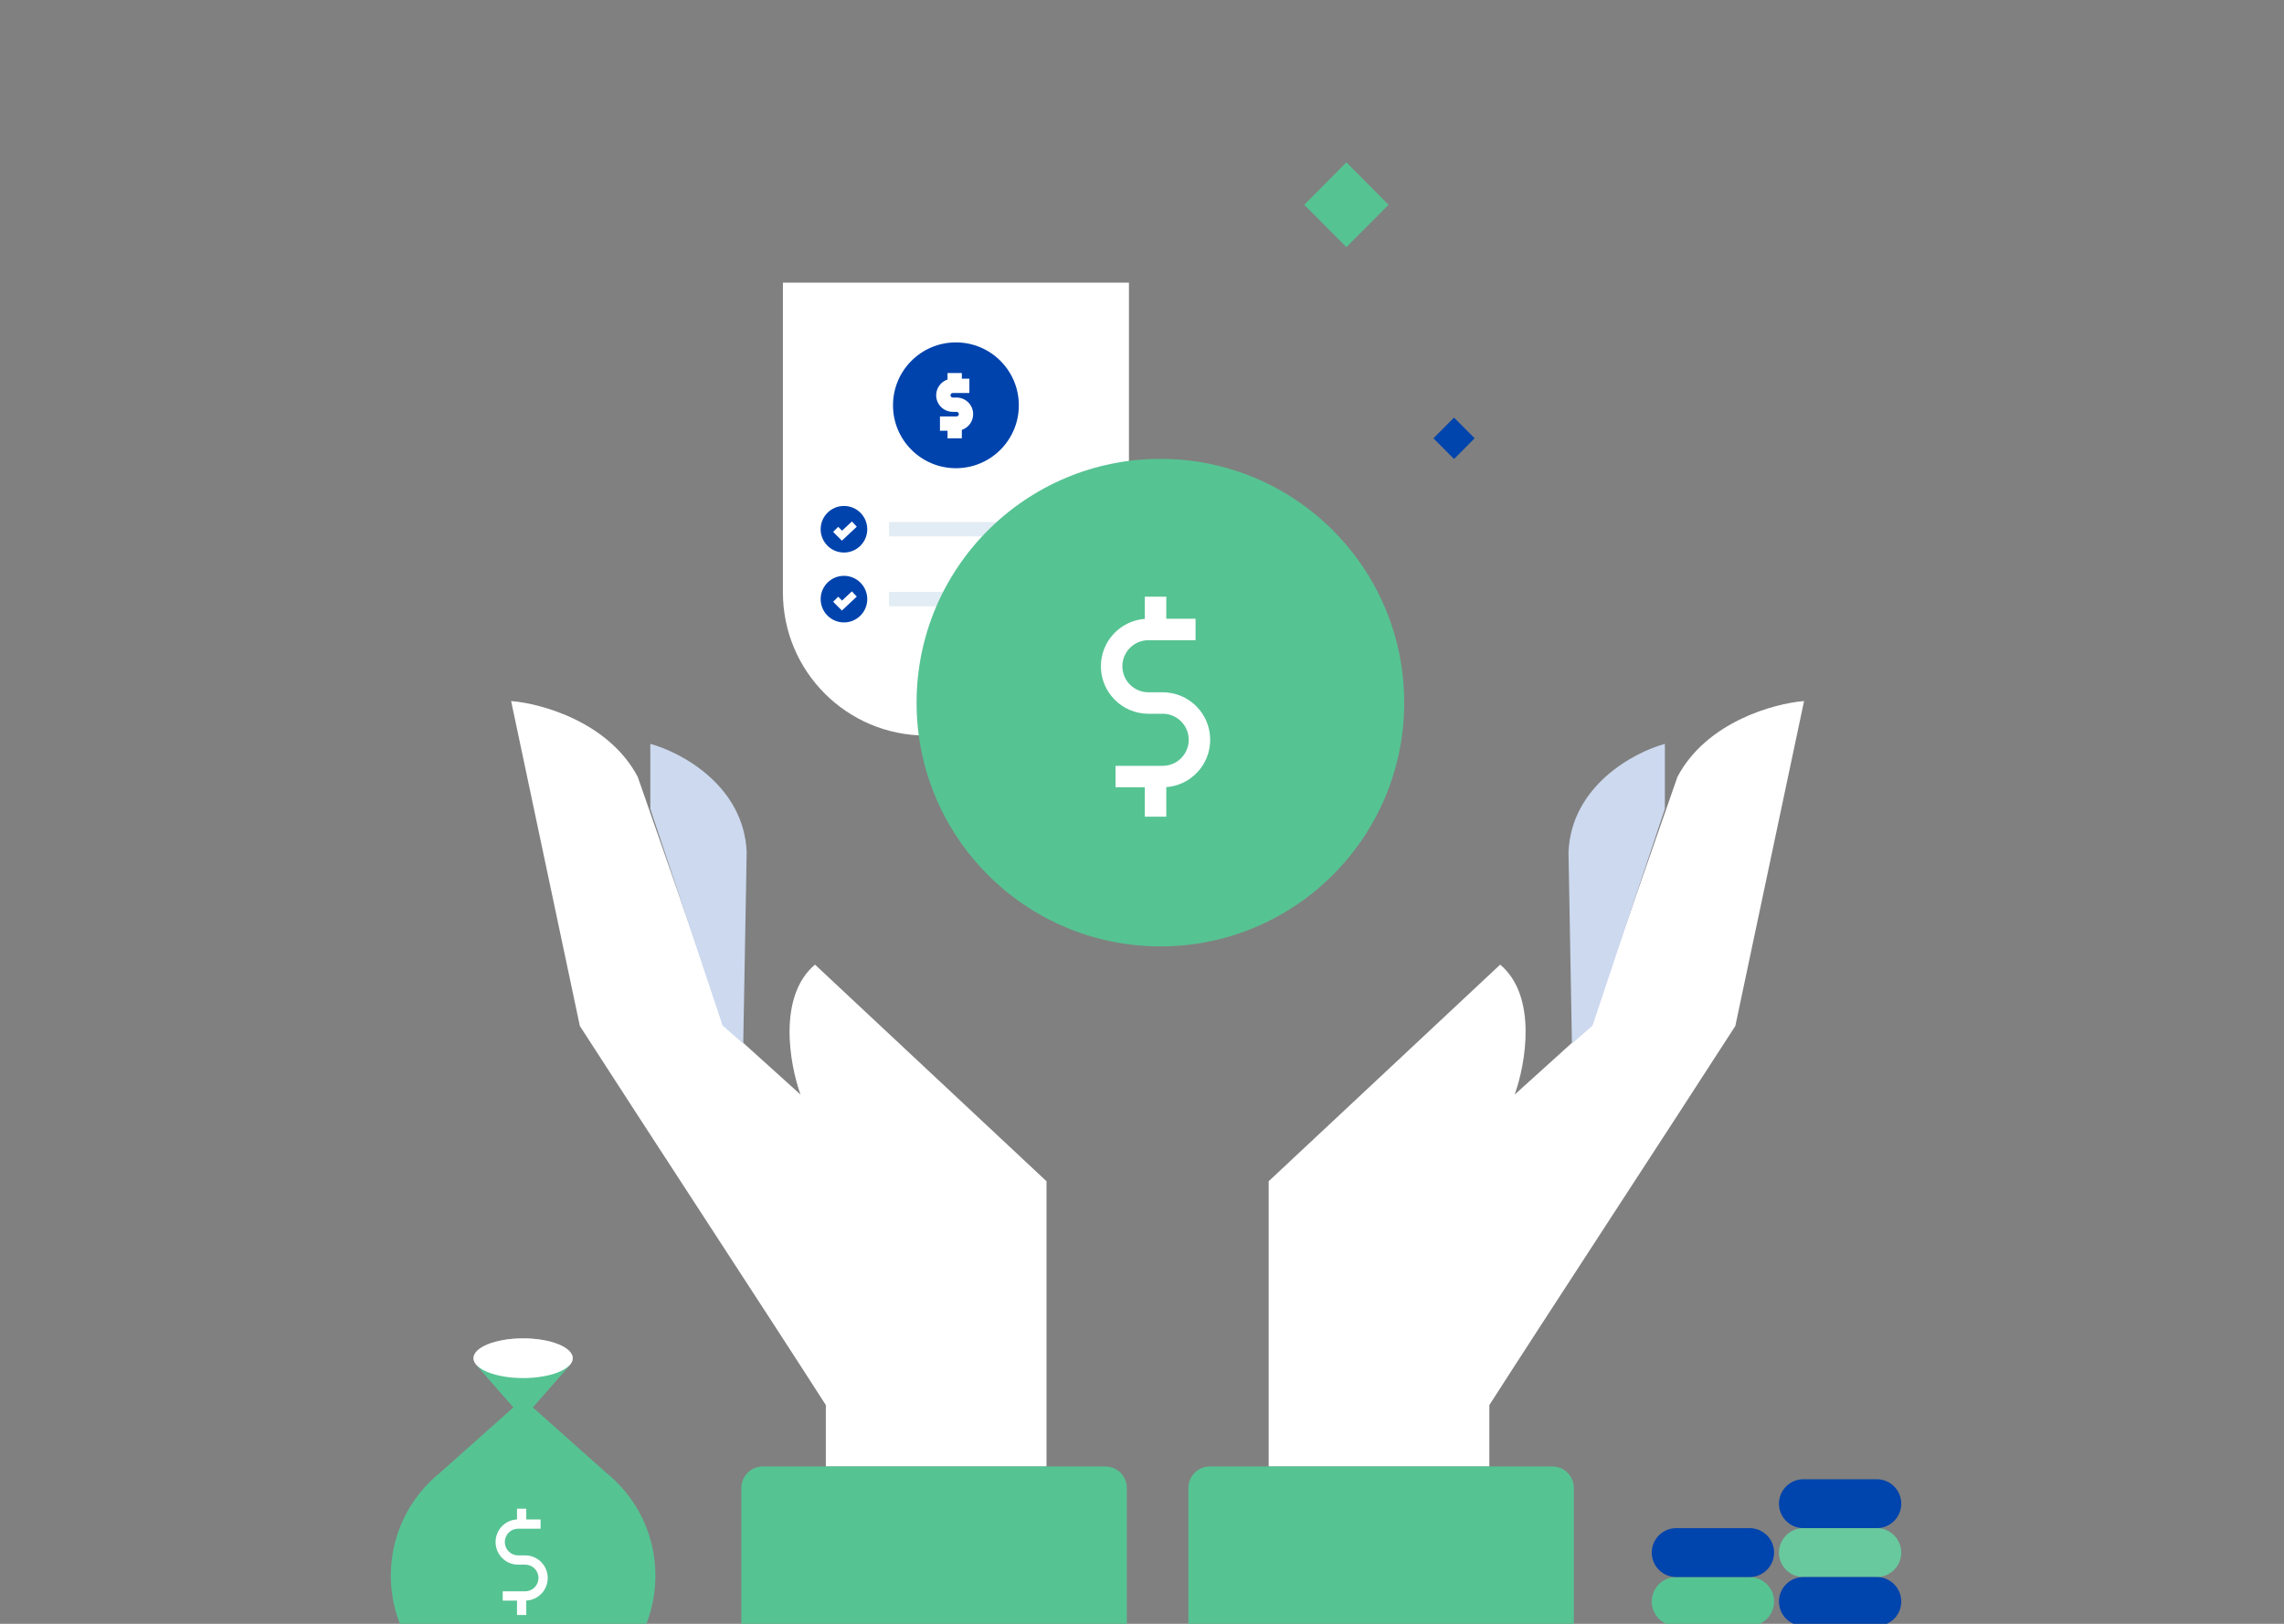 <svg width="450" height="320" viewBox="0 0 450 320" fill="none" xmlns="http://www.w3.org/2000/svg">
<rect x="0" y="0" width="450" height="320" fill="#808080" stroke="none"/>
<g clip-path="url(#clip0_1240:236875)">
<path d="M293.434 276.898V288.994H249.958V232.785L295.572 190.094C302.985 196.356 300.561 209.779 298.423 215.709L313.39 202.19L330.496 153.096C336.197 142.281 349.501 138.629 355.441 138.154L341.899 202.19C329.07 222.112 304.838 259.111 293.434 276.898Z" fill="white"/>
<path d="M328.016 146.593V159.403L313.776 202.104L309.707 205.663L309.029 167.943C309.572 154.848 321.913 148.253 328.016 146.593Z" fill="#CCD9EF"/>
<path d="M310.084 293.223V321.693H234.137V293.223C234.137 290.887 236.03 288.994 238.366 288.994H305.855C308.191 288.994 310.084 290.887 310.084 293.223Z" fill="#56C393"/>
<path d="M162.709 276.898V288.994H206.185V232.785L160.571 190.094C153.159 196.356 155.582 209.779 157.72 215.709L142.753 202.19L125.648 153.096C119.946 142.281 106.642 138.629 100.703 138.154L114.244 202.19C127.073 222.112 151.306 259.111 162.709 276.898Z" fill="white"/>
<path d="M128.127 146.592V159.402L142.368 202.104L146.436 205.662L147.114 167.943C146.572 154.848 134.23 148.253 128.127 146.592Z" fill="#CCD9EF"/>
<path d="M146.06 293.223V321.693H222.007V293.223C222.007 290.887 220.113 288.994 217.778 288.994H150.289C147.953 288.994 146.06 290.887 146.06 293.223Z" fill="#56C393"/>
<ellipse cx="103.066" cy="267.664" rx="9.775" ry="3.91" fill="#C4C4C4"/>
<path fill-rule="evenodd" clip-rule="evenodd" d="M101.144 277.36L86.764 290.17C80.811 294.948 77 302.284 77 310.511C77 324.908 88.671 336.578 103.067 336.578C117.463 336.578 129.133 324.908 129.133 310.511C129.133 302.272 125.311 294.925 119.342 290.149L104.989 277.361L112.19 269.131H93.944L101.144 277.36Z" fill="#56C393"/>
<ellipse cx="103.066" cy="267.664" rx="9.775" ry="3.91" fill="white"/>
<path fill-rule="evenodd" clip-rule="evenodd" d="M103.686 297.307V298.222V299.432H105.593H106.504V301.262H105.593H102.07C100.628 301.262 99.458 302.438 99.458 303.888C99.458 305.338 100.628 306.514 102.07 306.514H103.48C105.928 306.514 107.913 308.509 107.913 310.97C107.913 313.362 106.038 315.314 103.686 315.422V315.928V317.344V318.259H101.865V317.344V315.928V315.426H99.957H99.046V313.596H99.957H103.48C104.923 313.596 106.092 312.421 106.092 310.97C106.092 309.52 104.923 308.344 103.48 308.344H102.07C99.622 308.344 97.637 306.349 97.637 303.888C97.637 301.496 99.512 299.544 101.865 299.437V298.222V297.307H103.686Z" fill="white"/>
<path d="M154.251 55.702H222.427V144.95H182.445C166.874 144.95 154.251 132.327 154.251 116.756V55.702Z" fill="white"/>
<ellipse cx="188.338" cy="79.873" rx="12.396" ry="12.396" fill="#0043AD"/>
<path fill-rule="evenodd" clip-rule="evenodd" d="M189.503 73.506V74.623H189.579H190.989V77.442H189.579H187.719C187.47 77.442 187.268 77.644 187.268 77.893C187.268 78.142 187.47 78.344 187.719 78.344H188.463C190.269 78.344 191.733 79.808 191.733 81.614C191.733 83.056 190.799 84.281 189.503 84.715V84.962V86.371H186.683V84.962V84.884H186.603H185.193V82.065H186.603H188.463C188.712 82.065 188.914 81.863 188.914 81.614C188.914 81.365 188.712 81.163 188.463 81.163H187.719C185.913 81.163 184.449 79.699 184.449 77.893C184.449 76.449 185.385 75.224 186.683 74.79V73.506H189.503Z" fill="white"/>
<circle cx="166.279" cy="104.297" r="4.591" fill="#0043AD"/>
<path d="M164.642 104.319L165.888 105.565L168.324 103.282" stroke="white" stroke-width="1.41"/>
<ellipse cx="166.279" cy="118.069" rx="4.591" ry="4.591" fill="#0043AD"/>
<path d="M164.642 118.092L165.888 119.338L168.324 117.055" stroke="white" stroke-width="1.41"/>
<path d="M175.156 104.297H214.37" stroke="#E1ECF4" stroke-width="2.819"/>
<path d="M175.156 118.071H197.193" stroke="#E1ECF4" stroke-width="2.819"/>
<rect width="11.779" height="11.779" transform="matrix(-0.705 -0.709 -0.705 0.709 273.577 40.351)" fill="#56C393"/>
<rect width="5.755" height="5.755" transform="matrix(-0.705 -0.709 -0.705 0.709 290.537 86.376)" fill="#0044AD"/>
<circle cx="228.625" cy="138.466" r="48.037" fill="#56C393"/>
<path fill-rule="evenodd" clip-rule="evenodd" d="M229.785 117.586V119.701V121.935H233.438H235.552V126.164H233.438H226.265C223.43 126.164 221.132 128.462 221.132 131.296C221.132 134.131 223.43 136.429 226.265 136.429H229.074C234.245 136.429 238.436 140.62 238.436 145.79C238.436 150.722 234.623 154.762 229.785 155.125V155.936V158.835V160.949H225.556V158.835V155.936V155.152H221.902H219.787V150.923H221.902H229.074C231.909 150.923 234.207 148.625 234.207 145.79C234.207 142.956 231.909 140.658 229.074 140.658H226.265C221.095 140.658 216.903 136.467 216.903 131.296C216.903 126.365 220.717 122.324 225.556 121.961V119.701V117.586H229.785Z" fill="white"/>
<path d="M349.533 315.609C349.533 312.947 347.375 310.789 344.714 310.789H330.255C327.593 310.789 325.435 312.947 325.435 315.609C325.435 318.271 327.593 320.429 330.255 320.429H344.714C347.375 320.429 349.533 318.271 349.533 315.609Z" fill="#56C393"/>
<path d="M349.533 305.969C349.533 303.307 347.375 301.15 344.714 301.15H330.255C327.593 301.15 325.435 303.307 325.435 305.969C325.435 308.631 327.593 310.789 330.255 310.789H344.714C347.375 310.789 349.533 308.631 349.533 305.969Z" fill="#0044AD"/>
<path d="M374.594 296.33C374.594 293.669 372.436 291.511 369.775 291.511H355.316C352.654 291.511 350.496 293.669 350.496 296.33C350.496 298.992 352.654 301.15 355.316 301.15H369.775C372.436 301.15 374.594 298.992 374.594 296.33Z" fill="#0044AD"/>
<path d="M374.594 305.969C374.594 303.307 372.436 301.15 369.775 301.15H355.316C352.654 301.15 350.496 303.307 350.496 305.969C350.496 308.631 352.654 310.789 355.316 310.789H369.775C372.436 310.789 374.594 308.631 374.594 305.969Z" fill="#68C89E"/>
<path d="M374.594 315.609C374.594 312.947 372.436 310.789 369.775 310.789H355.316C352.654 310.789 350.496 312.947 350.496 315.609C350.496 318.271 352.654 320.429 355.316 320.429H369.775C372.436 320.429 374.594 318.271 374.594 315.609Z" fill="#0044AD"/>
</g>
<defs>
<clipPath id="clip0_1240:236875">
<rect width="450" height="320" fill="white"/>
</clipPath>
</defs>
</svg>

